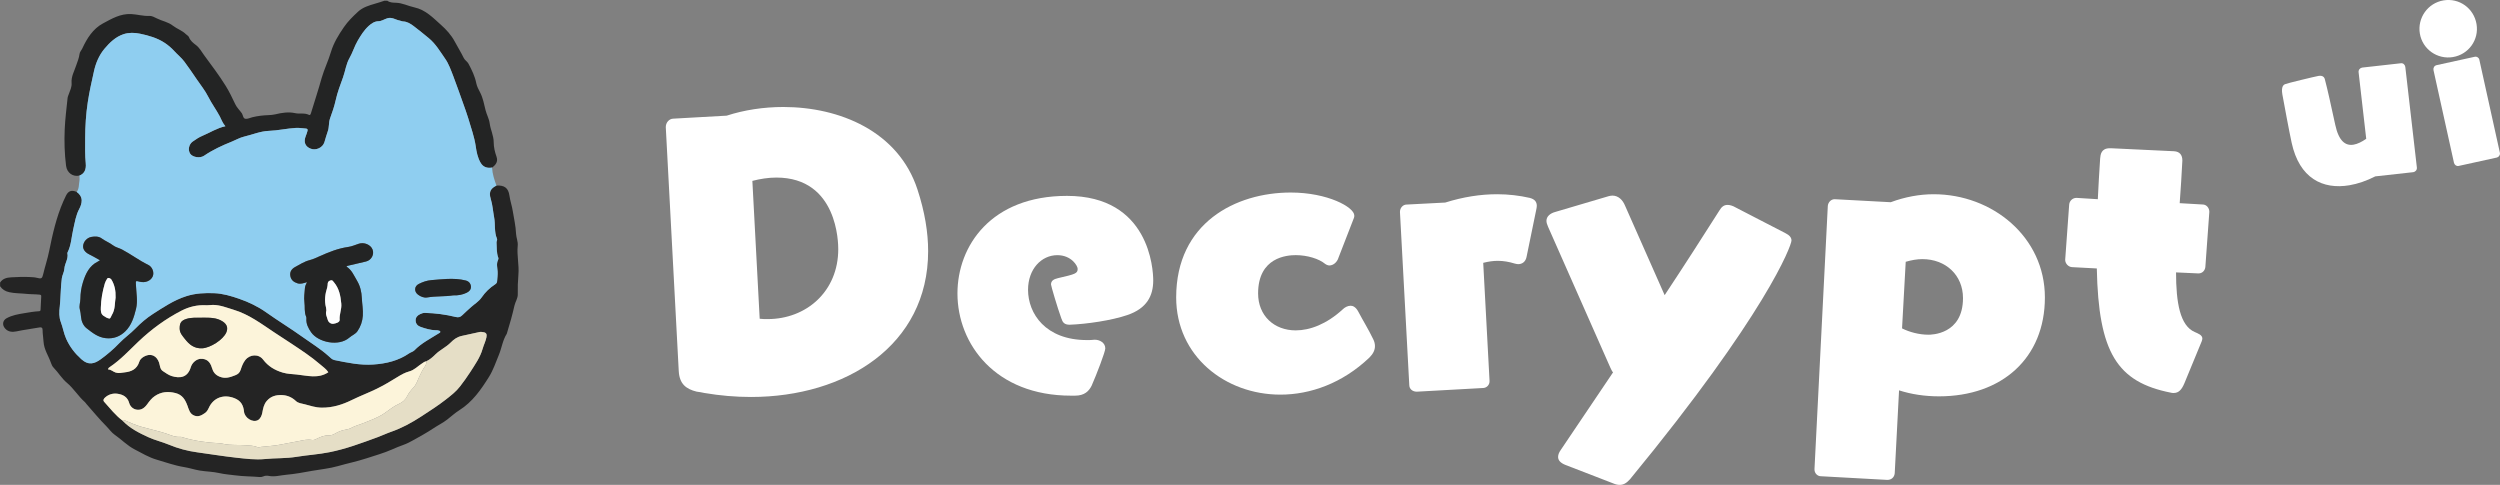 <?xml version="1.0" encoding="UTF-8"?>
<svg id="Layer_2" data-name="Layer 2" xmlns="http://www.w3.org/2000/svg" viewBox="0 0 1171.54 227.23">
  <rect x="0" y="0" width="1171.54" height="227.23" fill="#808080" stroke="none"/>
  <defs>
    <style>
      .cls-1 {
        fill: #242424;
      }

      .cls-1, .cls-2, .cls-3, .cls-4, .cls-5, .cls-6, .cls-7 {
        stroke-width: 0px;
      }

      .cls-2 {
        fill: #8fcef0;
      }

      .cls-3 {
        fill: #fefefe;
      }

      .cls-4 {
        fill: #232424;
      }

      .cls-5 {
        fill: #e5dec6;
      }

      .cls-6 {
        fill: #fcf4da;
      }

      .cls-7 {
        fill: #fff;
      }
    </style>
  </defs>
  <g id="Layer_1-2" data-name="Layer 1">
    <g>
      <g>
        <path class="cls-1" d="M0,132.48c1.22-1.97,3.21-2.41,5.28-2.52,2.83-.15,5.67-.28,8.51-.14,1.21.06,2.4.08,3.58.39,1.95.51,2.38.35,2.83-1.57.87-3.69,2.09-7.27,2.84-11.01,1.59-7.91,3.37-15.8,6.62-23.25.39-.89.81-1.77,1.24-2.65,1.1-2.28,2.63-2.82,5.06-1.78,1.42.94,2.31,2.36,2.34,3.95.02,1.3-.46,2.74-1.1,3.91-1.64,3.02-2.11,6.39-2.86,9.62-.83,3.6-.92,7.38-2.63,10.78-.07.14-.14.33-.11.47.57,2.61-1.28,4.73-1.41,7.21-.09,1.58-1.01,3.02-1.2,4.54-.43,3.46-.52,6.96-.73,10.44-.06.94-.11,1.86-.23,2.8-.32,2.42-.36,5.05.47,7.19,1.01,2.6,1.39,5.35,2.55,7.93,1.68,3.73,4.02,6.75,7.03,9.47,3.48,3.15,6.28,2.16,9.18.06,3.12-2.26,6.04-4.78,8.73-7.59,2.32-2.43,5.15-4.38,7.48-6.78,2.53-2.6,5.26-4.94,8.25-6.85,4.95-3.17,9.82-6.46,15.56-8.3,4.39-1.41,8.81-1.59,13.23-1.41,3.95.16,7.79,1.3,11.58,2.61,4.54,1.57,8.85,3.65,12.68,6.37,5.58,3.97,11.44,7.51,17,11.5,4.08,2.93,8.4,5.54,12.16,8.92.84.76,1.67,1.7,2.85,1.94,5.99,1.21,11.94,2.5,18.15,2.08,6.08-.41,11.77-1.77,16.86-5.26.76-.52,1.8-.74,2.42-1.38,3.27-3.38,7.43-5.43,11.31-7.9.36-.23.94-.37.83-.89-.1-.47-.72-.38-1.09-.57-.27-.14-.65-.06-.98-.06-2.5-.05-4.87-.78-7.19-1.59-1.3-.46-2.22-1.39-2.29-2.92-.07-1.55.85-2.45,2.1-3.04.68-.32,1.46-.61,2.19-.59,4.88.12,9.72.74,14.45,1.91,1.34.33,2.18.09,3.09-.79,1.38-1.34,2.8-2.63,4.24-3.91,1.65-1.47,3.56-2.56,4.88-4.48,1.67-2.43,3.81-4.5,6.32-6.12.46-.3.86-.75.9-1.34.1-1.52.32-3,.25-4.56-.08-1.79-.69-3.68.18-5.46.17-.35.27-.73.12-1.12-.88-2.31-.65-4.75-.82-7.14-.04-.62.49-1.11.21-1.77-1.37-3.17-.7-6.61-1.32-9.9-.55-2.91-.73-5.93-1.6-8.74-1.15-3.69.38-5.09,2.69-6.23,3.63-.23,5.56,1.11,6.05,4.68.34,2.45,1.17,4.77,1.55,7.19.57,3.54,1.4,7.03,1.55,10.65.08,1.89.99,3.71.78,5.71-.46,4.5.72,8.98.33,13.48-.26,3.09-.37,6.16-.3,9.26.04,1.88-1.15,3.49-1.56,5.3-.96,4.28-2.15,8.5-3.45,12.69-.05.16-.05.34-.13.47-1.95,3.02-2.36,6.61-3.7,9.86-1.45,3.51-2.66,7.17-4.66,10.37-3.73,5.97-7.74,11.76-13.91,15.63-2,1.25-3.77,2.89-5.64,4.35-2.01,1.57-4.36,2.69-6.49,4.12-2.92,1.95-5.99,3.64-9.04,5.35-1.67.93-3.35,1.84-5.18,2.47-1.72.59-3.38,1.31-5.05,2.04-3.93,1.74-8.07,2.89-12.14,4.22-4.4,1.44-8.92,2.36-13.35,3.63-3.93,1.13-8,1.49-12,2.2-4.06.73-8.12,1.5-12.22,1.86-2.72.23-5.42,1.1-8.21.52-.84-.18-1.74-.11-2.59.27-.48.21-1.07.32-1.59.27-3.86-.33-7.75-.28-11.6-.8-2.44-.33-4.88-.48-7.31-1.04-2.98-.69-6.11-.7-9.14-1.19-2.5-.41-4.92-1.25-7.42-1.64-4.38-.7-8.51-2.22-12.74-3.44-3.73-1.08-7.03-3.07-10.45-4.85-3.49-1.82-6.13-4.64-9.29-6.82-1.55-1.07-2.59-2.67-3.9-3.99-3.3-3.31-6.27-6.95-9.37-10.46-.26-.29-.45-.64-.74-.9-3.08-2.7-5.19-6.33-8.32-8.95-2.51-2.09-4.12-4.92-6.36-7.21-.55-.56-.92-1.37-1.18-2.13-1.15-3.36-3.31-6.31-3.51-10.08-.09-1.77-.44-3.57-.44-5.37,0-1.08-.47-1.41-1.42-1.24-3.59.66-7.22,1.09-10.79,1.85-1.97.42-3.97.31-5.45-1.45-1.37-1.63-1.04-3.71.82-4.72,2.53-1.38,5.31-1.87,8.11-2.33,2.35-.38,4.68-.82,7.05-.94.57-.03.72-.26.74-.81.07-2.01.17-4.02.3-6.03.04-.59-.04-.85-.75-.93-2.08-.22-4.19-.15-6.25-.37-2.65-.28-5.32-.19-7.95-.77-1.86-.41-3.28-1.26-4.33-2.8v-1.66ZM57.47,197.16c3.37,3.54,7.67,5.69,12,7.68,3.13,1.44,6.55,2.21,9.73,3.54,4.24,1.78,8.68,2.96,13.16,3.56,6.11.83,12.21,1.84,18.34,2.52,4.5.5,9.02,1.08,13.52.63,4.9-.48,9.82-.22,14.71-1.03,5.16-.85,10.4-1.14,15.55-2.18,3.72-.76,7.36-1.77,10.96-2.94,3.95-1.29,7.85-2.74,11.75-4.17,2.01-.74,3.95-1.69,5.97-2.39,5.13-1.77,9.88-4.38,14.36-7.31,3.84-2.52,7.75-4.99,11.37-7.83,2.37-1.86,4.8-3.7,6.67-6.14,1.7-2.22,3.35-4.45,4.85-6.82,2.22-3.49,4.62-6.82,5.77-10.87.52-1.84,1.43-3.55,1.8-5.46.27-1.41-.13-2.13-1.52-2.31-.54-.07-1.12-.2-1.64-.09-2.8.58-5.59,1.23-8.39,1.84-2.08.45-3.71,1.58-5.19,3.08-2.14,2.18-5.02,3.44-7.18,5.58-1.32,1.3-2.65,2.48-4.33,3.26-.76.07-1.31.55-1.91.94-1.99,1.27-3.63,3.12-6.01,3.77-2.04.56-3.84,1.57-5.64,2.69-3.09,1.94-6.25,3.79-9.51,5.4-3.83,1.9-7.87,3.39-11.7,5.28-4.53,2.24-9.19,3.7-14.3,3.63-2.74-.04-5.27-.9-7.86-1.58-1.44-.38-3.05-.49-4.13-1.52-1.86-1.78-4.06-2.69-6.49-2.8-2.72-.12-5.29.5-7.21,2.79-1.35,1.61-1.7,3.5-2.05,5.45-.25,1.41-.95,2.9-2.07,3.5-2.49,1.35-6.22-1.09-6.51-3.98-.29-2.91-1.39-5.05-4.39-6.26-5-2.02-9.89-.38-12.1,4.47-.42.92-.97,1.87-1.73,2.39-1.47,1.01-3.03,2.04-5.06,1.27-2.17-.82-2.56-2.88-3.21-4.62-1.06-2.85-2.36-5.13-5.63-5.96-3.5-.89-6.66-.62-9.68,1.42-1.5,1.01-2.54,2.41-3.58,3.84-1.28,1.76-2.9,2.96-5.19,2.48-1.63-.34-2.83-1.62-3.23-3.07-.79-2.86-2.89-3.94-5.37-4.33-2.12-.33-4.25.22-5.93,1.75-.57.51-1.13,1.24-.43,2.02,2.76,3.07,5.31,6.34,8.65,8.85ZM153.86,174.44c-.92-1.47-2.48-2.5-3.89-3.73-4.19-3.62-8.82-6.63-13.4-9.68-2.65-1.77-5.37-3.49-8.03-5.26-6.07-4.04-11.88-8.45-19.01-10.6-3.21-.97-6.33-2.27-9.75-2.29-1.1,0-2.2.21-3.3.15-4.03-.21-7.86.71-11.37,2.51-7.45,3.82-14.15,8.74-20.24,14.52-4.32,4.1-8.37,8.54-13.37,11.89-.35.24-.83.52-.86,1.18,1.41-.03,2.33,1.08,3.61,1.46,1.44.43,2.72.05,4.07-.09,3.26-.34,5.85-1.5,6.95-5,.43-1.35,1.71-2.3,3.1-2.83,2.78-1.06,5.1.29,6.13,3.14.5,1.39.39,3.16,1.84,4.1,1.32.86,2.64,1.86,4.12,2.31,3.6,1.1,7.41.94,8.94-4.17.65-2.18,2.74-3.84,4.61-3.91,2.74-.1,4.44,1.25,5.29,4.2.58,1.99,1.59,3.37,3.71,4.2,2.67,1.04,4.87.21,7.23-.7,1.27-.49,2.1-1.2,2.53-2.55.51-1.6,1.08-3.18,2.17-4.57,2.11-2.71,6.23-2.99,8.32-.25,2.41,3.16,5.48,5.01,9.26,6.13,2.17.64,4.3.68,6.47.89,5.02.5,10.08,2.12,14.86-1.06Z"/>
        <path class="cls-4" d="M37.25,82.27c-3.08.71-5.86-1.26-6.29-4.57-.72-5.66-.88-11.36-.64-17.04.21-4.92.85-9.81,1.35-14.71.06-.64.37-1.26.59-1.88.58-1.68,1.44-3.28,1.29-5.15-.26-3.03,1.28-5.58,2.18-8.32.57-1.73,1.33-3.44,1.54-5.29.12-1.01.9-1.73,1.31-2.62,2.2-4.75,5.01-9.22,9.66-11.71,4.08-2.18,8.18-4.66,13.28-4.39,2.85.15,5.59,1.02,8.48.86,1.16-.07,2.43.63,3.54,1.19,2.44,1.24,5.2,1.61,7.5,3.41,1.87,1.46,4.33,2.22,6.09,3.98.47.47,1.2.81,1.41,1.37.63,1.66,1.97,2.73,3.24,3.68,1.71,1.28,2.62,3.06,3.79,4.67,3.48,4.79,7.11,9.49,10.21,14.51,1.68,2.72,3.11,5.68,4.48,8.6.77,1.64,2.08,2.8,3.07,4.22.61.88.5,2.45,1.73,2.6,1.01.12,2.1-.47,3.16-.73,2.51-.62,5.07-.91,7.65-1,1.04-.04,2.11-.13,3.12-.37,3.09-.74,6.19-1.26,9.33-.55,2.13.48,4.37-.26,6.48.81.7.36.91-.79,1.09-1.34.83-2.52,1.54-5.09,2.37-7.62.9-2.77,1.68-5.58,2.49-8.36,1.2-4.15,3.11-8.02,4.34-12.16,1.24-4.19,3.55-7.97,6.07-11.63,1.9-2.76,4.21-5.01,6.6-7.23,2.24-2.08,5.14-2.93,7.99-3.77,1.48-.44,2.96-.87,4.41-1.39h1.33c1.19.89,2.69.92,3.99.95,3.1.06,5.77,1.55,8.66,2.16,5.32,1.13,8.84,4.94,12.56,8.25,2.43,2.16,4.76,4.69,6.39,7.75,1.38,2.59,2.95,5.08,4.24,7.73.52,1.08,1.65,1.62,2.2,2.66,1.56,2.93,3.02,5.88,3.67,9.19.29,1.47,1.06,2.9,1.75,4.21,1.4,2.67,1.89,5.58,2.59,8.39.53,2.12,1.66,4.02,1.94,6.2.39,3.01,1.88,5.73,1.88,8.9,0,2.2.54,4.51,1.31,6.67.82,2.33-.32,3.85-2.07,5.13-2.26.36-4.14-.16-5.37-2.26-1.4-2.39-1.92-5.13-2.29-7.74-.31-2.21-.89-4.41-1.48-6.45-1.3-4.47-2.69-8.94-4.31-13.34-1.6-4.33-3.05-8.71-4.72-13.03-1.11-2.85-2.13-5.8-3.85-8.25-2.33-3.33-4.38-6.9-7.64-9.58-2.33-1.92-4.66-3.84-7.07-5.65-1.5-1.13-3.05-2.13-4.99-2.19-.58-.02-1.04-.32-1.57-.41-1.93-.32-3.56-1.76-5.82-1.06-1.4.43-2.67,1.37-4.17,1.38-1.89.02-3.44,1.22-4.55,2.21-2.1,1.89-3.68,4.42-5.14,6.91-1.51,2.58-2.34,5.52-3.81,8.07-1.64,2.86-1.97,6.07-3.05,9.06-1.27,3.54-2.66,7.12-3.48,10.86-.62,2.87-1.62,5.67-2.62,8.44-.7,1.96-.33,4.07-1.06,6.02-.62,1.68-1.04,3.43-1.59,5.14-.81,2.53-3.92,3.98-6.42,3.01-2.64-1.02-3.43-3.15-2.27-6.02.31-.76.57-1.54.78-2.34.14-.53.03-1.01-.67-1.06-1.6-.11-3.2-.4-4.79-.31-4.24.25-8.4,1.24-12.68,1.39-3.97.14-7.71,1.79-11.58,2.69-2.03.47-3.82,1.57-5.73,2.33-4.56,1.82-8.97,3.86-13.04,6.63-1.93,1.31-5.36.7-6.48-.95-1.15-1.69-.67-4.39,1.17-5.7,1.46-1.04,3-2.05,4.64-2.73,3.49-1.45,6.68-3.59,10.68-4.45-1.34-1.49-1.84-3.12-2.62-4.61-1.66-3.14-3.81-6-5.41-9.19-1.48-2.96-3.59-5.51-5.43-8.24-1.86-2.76-3.74-5.5-5.73-8.18-1.41-1.9-3.26-3.33-4.81-5.05-1.34-1.48-2.88-2.76-4.45-3.8-3.47-2.29-7.51-3.45-11.55-4.29-2.52-.53-5.24-.6-7.7.21-3.72,1.23-6.55,3.95-8.99,6.87-2.49,2.98-4.03,6.64-4.88,10.41-1.08,4.82-2.16,9.64-2.91,14.53-.87,5.64-1.21,11.3-1.23,16.98-.01,3.92-.13,7.85.27,11.78.31,3.04-.81,4.89-2.93,5.69Z"/>
        <path class="cls-2" d="M37.25,82.27c2.12-.8,3.23-2.65,2.93-5.69-.39-3.93-.28-7.85-.27-11.78.02-5.68.37-11.34,1.23-16.98.75-4.89,1.84-9.72,2.91-14.53.84-3.78,2.39-7.43,4.88-10.41,2.44-2.92,5.27-5.64,8.99-6.87,2.46-.81,5.18-.74,7.7-.21,4.04.84,8.09,2,11.55,4.29,1.57,1.04,3.11,2.32,4.45,3.8,1.55,1.72,3.4,3.14,4.81,5.05,1.98,2.68,3.86,5.42,5.73,8.18,1.84,2.73,3.95,5.29,5.43,8.24,1.6,3.19,3.75,6.05,5.41,9.19.78,1.48,1.29,3.11,2.62,4.61-4,.86-7.19,3-10.68,4.45-1.64.68-3.18,1.69-4.64,2.73-1.84,1.31-2.32,4.01-1.17,5.7,1.12,1.64,4.55,2.26,6.48.95,4.07-2.77,8.48-4.81,13.04-6.63,1.91-.76,3.7-1.85,5.73-2.33,3.86-.9,7.61-2.55,11.58-2.69,4.28-.15,8.44-1.14,12.68-1.39,1.58-.09,3.19.2,4.79.31.7.05.81.52.67,1.06-.21.79-.47,1.58-.78,2.34-1.17,2.86-.38,4.99,2.27,6.02,2.5.97,5.61-.47,6.42-3.01.55-1.71.96-3.46,1.59-5.14.73-1.95.35-4.06,1.06-6.02.99-2.77,1.99-5.57,2.62-8.44.81-3.74,2.2-7.32,3.48-10.86,1.07-2.98,1.41-6.2,3.05-9.06,1.47-2.56,2.3-5.5,3.81-8.07,1.46-2.49,3.04-5.02,5.14-6.91,1.11-.99,2.66-2.19,4.55-2.21,1.5-.02,2.77-.95,4.17-1.38,2.26-.7,3.89.74,5.82,1.06.53.09,1,.39,1.57.41,1.94.07,3.49,1.07,4.99,2.19,2.41,1.82,4.74,3.74,7.07,5.65,3.26,2.68,5.31,6.25,7.64,9.58,1.72,2.45,2.74,5.4,3.85,8.25,1.68,4.31,3.13,8.69,4.72,13.03,1.62,4.39,3.01,8.87,4.31,13.34.59,2.03,1.16,4.24,1.48,6.45.37,2.62.89,5.35,2.29,7.74,1.23,2.1,3.12,2.62,5.37,2.26.14,2.95,1.06,5.71,2.06,8.44-2.3,1.14-3.84,2.55-2.69,6.23.88,2.8,1.05,5.83,1.6,8.74.62,3.29-.05,6.74,1.32,9.9.28.65-.25,1.15-.21,1.77.16,2.39-.06,4.83.82,7.14.15.39.05.78-.12,1.12-.87,1.79-.26,3.68-.18,5.46.07,1.56-.16,3.05-.25,4.56-.04.59-.44,1.05-.9,1.34-2.52,1.62-4.66,3.69-6.32,6.12-1.32,1.92-3.23,3.01-4.88,4.48-1.44,1.28-2.86,2.57-4.24,3.91-.91.88-1.75,1.12-3.09.79-4.73-1.17-9.57-1.79-14.45-1.91-.73-.02-1.51.27-2.19.59-1.25.59-2.17,1.49-2.1,3.04.07,1.53.99,2.46,2.29,2.92,2.32.82,4.69,1.54,7.19,1.59.33,0,.71-.07.98.06.37.19,1,.09,1.09.57.1.52-.47.67-.83.89-3.88,2.47-8.05,4.52-11.31,7.9-.62.64-1.65.85-2.42,1.38-5.08,3.49-10.77,4.85-16.86,5.26-6.21.42-12.17-.87-18.15-2.08-1.17-.24-2.01-1.18-2.85-1.94-3.76-3.38-8.07-5.99-12.16-8.92-5.56-3.99-11.42-7.53-17-11.5-3.83-2.72-8.14-4.8-12.68-6.37-3.8-1.31-7.64-2.45-11.58-2.61-4.42-.18-8.85,0-13.23,1.41-5.74,1.84-10.61,5.13-15.56,8.3-2.99,1.92-5.72,4.25-8.25,6.85-2.33,2.4-5.15,4.34-7.48,6.78-2.68,2.81-5.61,5.33-8.73,7.59-2.9,2.11-5.7,3.1-9.18-.06-3.01-2.72-5.34-5.74-7.03-9.47-1.16-2.57-1.54-5.33-2.55-7.93-.83-2.15-.79-4.77-.47-7.19.12-.94.18-1.86.23-2.8.21-3.48.3-6.98.73-10.44.19-1.52,1.11-2.95,1.2-4.54.14-2.47,1.98-4.6,1.41-7.21-.03-.14.04-.33.11-.47,1.71-3.4,1.79-7.18,2.63-10.78.75-3.24,1.22-6.6,2.86-9.62.64-1.17,1.12-2.61,1.1-3.91-.03-1.59-.92-3.01-2.34-3.95,1.2-1.56.97-3.48,1.3-5.25.14-.79.01-1.63,0-2.44ZM162.31,124.89c.22-.13.39-.29.59-.34,2.88-.68,5.77-1.31,8.64-2.03,2.54-.63,3.95-3.36,3-5.67-.92-2.23-3.93-3.47-6.4-2.65-1.66.55-3.29,1.28-5,1.52-4.73.67-9.08,2.43-13.37,4.35-1.51.68-2.99,1.39-4.6,1.8-2.53.65-4.72,2.06-6.96,3.29-1.56.86-2.56,2.27-2.15,4.26.38,1.83,1.58,2.79,3.3,3.33,1.55.49,2.95-.08,4.48-.54-.52,1.05-.92,1.9-.98,2.95-.13,2.13-.53,4.19-.22,6.38.32,2.27-.17,4.64.8,6.85.1.24.16.53.13.79-.22,2.52.89,4.64,2.25,6.57,3.26,4.64,12.9,6.84,17.94,2.4,1.19-1.05,2.78-1.55,3.74-2.96,1.5-2.19,2.33-4.65,2.51-7.21.2-2.82-.35-5.66-.48-8.49-.12-2.7-.72-5.43-2.24-7.96-1.45-2.41-2.44-5.06-5-6.65ZM46.85,121.96c-.43.26-.69.46-.98.6-4.09,2-5.79,5.78-7.03,9.78-.77,2.47-1.15,5.09-1.17,7.7-.01,1.65-.71,3.29-.27,4.9.31,1.14.44,2.25.54,3.4.17,2.15,1.04,4.24,2.63,5.48,2.67,2.08,5.33,4.27,9.03,4.65,3.65.38,6.65-.82,9.1-3.2,2.92-2.83,4.1-6.72,5.04-10.55.9-3.66.1-7.43-.04-11.14-.08-2.1-.29-2.09,1.85-1.55,2.54.64,5.16-.47,6.03-2.56.75-1.8-.15-4.39-2.14-5.36-4.3-2.08-8.1-5-12.32-7.22-1.37-.72-2.93-.97-4.17-1.93-1.65-1.28-3.63-2-5.32-3.24-1.37-1.01-3.12-1-4.78-.71-2.07.36-3.72,2.16-3.91,4.17-.15,1.62.95,3.07,2.85,4.01,1.68.83,3.29,1.79,5.05,2.76ZM212.34,138.42c2.41.07,4.43-.32,6.33-1.24,1.22-.59,2.11-1.54,1.99-2.96-.12-1.44-1.02-2.42-2.45-2.78-2.88-.74-5.84-.84-8.77-.72-2.4.1-4.82.35-7.21.54-2.25.18-4.15.86-6.02,1.81-2.13,1.08-2.26,3.57-.35,5.01,1.24.94,2.82,1.57,4.28,1.32,4.14-.71,8.34-.37,12.17-.98Z"/>
        <path class="cls-6" d="M57.47,197.16c-3.33-2.51-5.89-5.78-8.65-8.85-.7-.78-.14-1.5.43-2.02,1.68-1.53,3.82-2.08,5.93-1.75,2.47.38,4.57,1.47,5.37,4.33.4,1.45,1.59,2.72,3.23,3.07,2.3.48,3.91-.72,5.19-2.48,1.04-1.43,2.08-2.83,3.58-3.84,3.02-2.04,6.18-2.3,9.68-1.42,3.26.83,4.57,3.11,5.63,5.96.65,1.74,1.04,3.8,3.21,4.62,2.03.77,3.59-.26,5.06-1.27.76-.52,1.31-1.47,1.73-2.39,2.21-4.86,7.1-6.5,12.1-4.47,3,1.21,4.1,3.35,4.39,6.26.29,2.9,4.02,5.33,6.51,3.98,1.12-.61,1.82-2.09,2.07-3.5.35-1.95.7-3.84,2.05-5.45,1.92-2.29,4.49-2.92,7.21-2.79,2.43.11,4.63,1.02,6.49,2.8,1.07,1.03,2.69,1.14,4.13,1.52,2.59.69,5.12,1.55,7.86,1.58,5.11.07,9.76-1.39,14.3-3.63,3.84-1.9,7.87-3.38,11.7-5.28,3.26-1.62,6.43-3.47,9.51-5.4,1.8-1.13,3.6-2.14,5.64-2.69,2.38-.65,4.02-2.5,6.01-3.77.61-.39,1.16-.87,1.91-.94.17,1.01-.24,1.88-.78,2.64-1.03,1.45-1.76,3.05-2.51,4.65-.79,1.68-1.33,3.52-2.64,4.94-1.16,1.26-2.27,2.54-3.02,4.12-.79,1.67-2.18,2.86-3.79,3.55-2.53,1.1-4.58,2.87-6.79,4.38-3.27,2.24-6.98,3.48-10.58,4.92-1.56.62-3.25,1.02-4.74,1.85-.89.49-1.84.79-2.81.94-1.84.28-3.52.94-5.09,1.88-.89.53-1.83.84-2.81.81-2.02-.07-3.79.63-5.53,1.49-.78.39-1.55.85-2.49.67-2.06-.39-4.04.09-6.04.51-2.79.6-5.61.99-8.4,1.6-3.04.67-6.21.74-9.31,1.13-.65.08-1.23.33-1.92.06-1.71-.69-3.54-.68-5.36-.83-3.43-.27-6.89.11-10.29-.61-.64-.14-1.3-.29-1.95-.32-5.9-.26-11.7-1.08-17.36-2.8-.31-.1-.65-.22-.96-.2-2.52.22-4.73-.88-7.01-1.65-.83-.28-1.67-.52-2.52-.75-2.96-.8-5.95-1.54-8.9-2.36-2.69-.74-5.24-1.99-7.85-3.03-.35-.14-.63-.19-.81.23Z"/>
        <path class="cls-6" d="M153.86,174.44c-4.78,3.18-9.85,1.56-14.86,1.06-2.17-.22-4.3-.25-6.47-.89-3.78-1.12-6.86-2.97-9.26-6.13-2.09-2.74-6.21-2.46-8.32.25-1.08,1.39-1.65,2.97-2.17,4.57-.43,1.35-1.26,2.06-2.53,2.55-2.36.91-4.56,1.75-7.23.7-2.13-.83-3.14-2.22-3.71-4.2-.86-2.96-2.55-4.31-5.29-4.2-1.87.07-3.96,1.74-4.61,3.91-1.53,5.1-5.34,5.27-8.94,4.17-1.47-.45-2.79-1.45-4.12-2.31-1.45-.94-1.34-2.71-1.84-4.1-1.03-2.86-3.34-4.2-6.13-3.14-1.39.53-2.68,1.48-3.1,2.83-1.1,3.51-3.69,4.66-6.95,5-1.35.14-2.63.53-4.07.09-1.28-.38-2.19-1.49-3.61-1.46.03-.66.51-.94.86-1.18,5-3.35,9.05-7.79,13.37-11.89,6.09-5.78,12.79-10.7,20.24-14.52,3.51-1.8,7.34-2.72,11.37-2.51,1.09.06,2.2-.16,3.3-.15,3.42.02,6.54,1.32,9.75,2.29,7.13,2.15,12.94,6.57,19.01,10.6,2.66,1.77,5.38,3.49,8.03,5.26,4.57,3.05,9.21,6.06,13.4,9.68,1.41,1.22,2.96,2.25,3.89,3.73ZM94.71,148.87c-2.47.06-4.96-.21-7.39.58-2.46.79-3.13,1.92-3.12,4.44,0,2.13,1.27,3.42,2.42,4.9,2.08,2.68,4.39,4.59,8.13,4.42,3.74-.17,9.89-3.99,11.34-7.52.85-2.07.25-3.71-1.63-4.98-3-2.03-6.38-1.82-9.74-1.85Z"/>
        <path class="cls-5" d="M57.47,197.16c.17-.42.46-.37.81-.23,2.61,1.04,5.16,2.29,7.85,3.03,2.96.81,5.94,1.55,8.9,2.36.85.23,1.69.46,2.52.75,2.28.77,4.49,1.88,7.01,1.65.31-.03.65.1.96.2,5.66,1.72,11.47,2.54,17.36,2.8.65.03,1.3.19,1.95.32,3.4.72,6.86.34,10.29.61,1.82.14,3.64.14,5.36.83.69.28,1.28.03,1.92-.06,3.11-.39,6.27-.46,9.31-1.13,2.79-.62,5.61-1.01,8.4-1.6,2-.43,3.98-.9,6.04-.51.94.18,1.71-.29,2.49-.67,1.75-.86,3.51-1.56,5.53-1.49.97.03,1.92-.28,2.81-.81,1.57-.94,3.25-1.6,5.09-1.88.97-.15,1.92-.44,2.81-.94,1.5-.83,3.18-1.23,4.74-1.85,3.6-1.44,7.3-2.68,10.58-4.92,2.22-1.51,4.27-3.28,6.79-4.38,1.6-.7,3-1.89,3.79-3.55.74-1.58,1.86-2.86,3.02-4.12,1.31-1.42,1.85-3.26,2.64-4.94.75-1.61,1.48-3.2,2.51-4.65.54-.76.95-1.63.78-2.64,1.68-.78,3.01-1.95,4.33-3.26,2.16-2.14,5.05-3.39,7.18-5.58,1.47-1.51,3.1-2.64,5.19-3.08,2.8-.6,5.59-1.26,8.39-1.84.52-.11,1.1.02,1.64.09,1.39.18,1.79.9,1.52,2.31-.37,1.91-1.27,3.62-1.8,5.46-1.15,4.05-3.55,7.38-5.77,10.87-1.51,2.37-3.16,4.6-4.85,6.82-1.87,2.44-4.3,4.28-6.67,6.14-3.62,2.84-7.53,5.31-11.37,7.83-4.48,2.94-9.23,5.55-14.36,7.31-2.03.7-3.96,1.65-5.97,2.39-3.9,1.43-7.8,2.88-11.75,4.17-3.59,1.17-7.23,2.19-10.96,2.94-5.15,1.05-10.39,1.33-15.55,2.18-4.89.81-9.82.54-14.71,1.03-4.51.45-9.03-.14-13.52-.63-6.14-.68-12.23-1.69-18.34-2.52-4.48-.61-8.91-1.79-13.16-3.56-3.18-1.33-6.61-2.1-9.73-3.54-4.33-1.99-8.63-4.14-12-7.68Z"/>
        <path class="cls-4" d="M162.31,124.89c2.56,1.59,3.55,4.24,5,6.65,1.52,2.53,2.12,5.26,2.24,7.96.13,2.84.68,5.67.48,8.49-.18,2.57-1,5.02-2.51,7.21-.96,1.4-2.55,1.91-3.74,2.96-5.04,4.44-14.68,2.24-17.94-2.4-1.36-1.93-2.47-4.04-2.25-6.57.02-.26-.03-.55-.13-.79-.97-2.21-.48-4.59-.8-6.85-.31-2.19.09-4.26.22-6.38.06-1.05.46-1.91.98-2.95-1.53.45-2.93,1.03-4.48.54-1.72-.55-2.92-1.51-3.3-3.33-.41-1.99.59-3.4,2.15-4.26,2.24-1.23,4.43-2.65,6.96-3.29,1.61-.41,3.09-1.12,4.6-1.8,4.3-1.93,8.64-3.69,13.37-4.35,1.7-.24,3.34-.97,5-1.52,2.47-.81,5.48.42,6.4,2.65.95,2.3-.46,5.03-3,5.67-2.87.72-5.76,1.35-8.64,2.03-.2.05-.37.21-.59.34ZM152.93,145.59c-.51,1.63.3,2.97.65,4.28.29,1.06,1.42,2.09,2.79,1.84,1.15-.21,2.9-.69,2.8-1.85-.22-2.59,1.01-4.89.77-7.52-.34-3.77-1.03-7.23-3.53-10.17-.4-.47-.65-1-1.39-.8-.74.2-1.33.54-1.44,1.39-.08.64-.03,1.27-.24,1.94-.99,3.07-1.4,6.2-.57,9.4.14.52.12,1.09.16,1.49Z"/>
        <path class="cls-4" d="M46.85,121.96c-1.76-.97-3.37-1.94-5.05-2.76-1.9-.94-3.01-2.39-2.85-4.01.19-2.01,1.85-3.81,3.91-4.17,1.66-.29,3.41-.29,4.78.71,1.69,1.25,3.67,1.97,5.32,3.24,1.24.96,2.8,1.22,4.17,1.93,4.22,2.22,8.01,5.14,12.32,7.22,1.99.96,2.89,3.56,2.14,5.36-.87,2.09-3.48,3.2-6.03,2.56-2.14-.54-1.93-.55-1.85,1.55.14,3.71.94,7.48.04,11.14-.94,3.83-2.12,7.72-5.04,10.55-2.45,2.38-5.46,3.58-9.1,3.2-3.69-.38-6.36-2.57-9.03-4.65-1.59-1.24-2.46-3.33-2.63-5.48-.09-1.16-.23-2.27-.54-3.4-.44-1.61.26-3.25.27-4.9.02-2.61.4-5.23,1.17-7.7,1.24-3.99,2.94-7.78,7.03-9.78.29-.14.55-.34.98-.6ZM54.17,139.45c.1-3.37-.5-5.92-1.87-8.29-.48-.83-1.67-1.22-2.06-.59-.43.7-.87,1.42-1.1,2.2-1.1,3.7-1.79,7.5-1.89,11.34-.03,1.28-.12,2.94,1.24,3.87.83.57,1.77,1.16,2.72,1.29.58.08.81-1.03,1.18-1.61,1.72-2.72,1.34-5.88,1.78-8.21Z"/>
        <path class="cls-4" d="M212.34,138.42c-3.83.61-8.03.27-12.17.98-1.46.25-3.04-.38-4.28-1.32-1.91-1.45-1.78-3.93.35-5.01,1.86-.94,3.76-1.63,6.02-1.81,2.38-.19,4.81-.44,7.21-.54,2.93-.12,5.89-.02,8.77.72,1.43.37,2.32,1.34,2.45,2.78.12,1.42-.77,2.37-1.99,2.96-1.9.92-3.92,1.32-6.33,1.24Z"/>
        <path class="cls-1" d="M94.71,148.87c3.36.03,6.74-.18,9.74,1.85,1.87,1.27,2.48,2.9,1.63,4.98-1.45,3.53-7.6,7.35-11.34,7.52-3.73.17-6.05-1.74-8.13-4.42-1.15-1.48-2.41-2.76-2.42-4.9,0-2.52.66-3.65,3.12-4.44,2.43-.78,4.92-.52,7.39-.58Z"/>
        <path class="cls-3" d="M152.93,145.59c-.04-.41-.02-.97-.16-1.49-.83-3.2-.42-6.33.57-9.4.21-.66.16-1.29.24-1.94.11-.85.7-1.19,1.44-1.39.75-.2.99.33,1.39.8,2.51,2.94,3.19,6.41,3.53,10.17.24,2.62-.99,4.93-.77,7.52.1,1.16-1.65,1.64-2.8,1.85-1.37.25-2.51-.78-2.79-1.84-.35-1.31-1.16-2.65-.65-4.28Z"/>
        <path class="cls-3" d="M54.17,139.45c-.44,2.33-.06,5.49-1.78,8.21-.37.59-.59,1.69-1.18,1.61-.95-.13-1.89-.72-2.72-1.29-1.36-.93-1.27-2.59-1.24-3.87.1-3.85.79-7.64,1.89-11.34.23-.78.67-1.5,1.1-2.2.39-.63,1.58-.24,2.06.59,1.37,2.37,1.98,4.92,1.87,8.29Z"/>
      </g>
      <g>
        <path class="cls-7" d="M312,59.5c0-2.03,1.56-3.9,3.59-3.9l24.96-1.4c8.11-2.65,17.32-4.06,26.52-4.06,26.37,0,53.98,11.39,62.88,38.69,3.43,10.45,4.99,20.13,4.99,28.86,0,44.16-38.69,68.34-83.01,68.34-7.18,0-14.51-.62-21.84-1.87-1.25-.31-2.5-.47-3.59-.62-5.15-1.25-8.11-3.74-8.43-9.67l-6.08-114.37ZM356,149.37c1.25.16,2.5.16,3.74.16,18.1,0,33.08-12.95,33.08-32.77,0-2.65-.16-33.55-29.02-33.55-3.74,0-7.65.62-11.23,1.56l3.43,64.59Z"/>
        <path class="cls-7" d="M501.88,185.41c-35.42,0-53.2-24.18-53.2-47.9,0-22.31,15.76-45.72,51.33-45.72,38.69,0,40.41,34.48,40.41,39.63,0,7.18-2.96,13.11-12.17,16.23-7.33,2.5-18.88,4.21-26.99,4.52-2.5,0-3.28-1.09-3.9-2.96-1.87-5.15-4.84-15.29-4.84-15.91,0-1.72,1.25-2.5,3.28-2.96,8.11-1.87,9.21-2.18,9.21-4.37,0-1.4-2.96-6.4-9.52-6.4-7.49,0-13.73,6.55-13.73,16.23,0,11.08,8.11,23.56,27.62,23.56,1.09,0,2.34,0,3.43-.16h.31c2.18,0,4.84,1.4,4.84,4.06,0,1.56-4.06,12.17-6.4,17.47-1.25,2.5-3.28,4.68-7.8,4.68h-1.87Z"/>
        <path class="cls-7" d="M627.17,120.97c-.62,1.87-2.34,3.43-4.21,3.43-.62,0-1.4-.31-2.03-.78-2.81-2.34-8.27-4.06-13.73-4.06-4.06,0-17.63.94-17.63,17.94,0,10.45,7.49,17.32,17.63,17.32,6.71,0,14.51-2.96,22-9.83.94-.94,2.34-1.72,3.74-1.72,1.09,0,2.34.62,3.43,2.5,2.81,5.3,4.68,8.11,7.18,13.26.47.94.78,2.03.78,3.12,0,1.87-.78,3.59-2.65,5.46-12.64,12.01-27.62,17.32-41.66,17.32-25.9,0-48.84-18.1-48.84-45.56,0-34.95,27.93-49.15,53.67-49.15,17.32,0,29.8,6.87,29.8,10.77,0,.31,0,.78-.16,1.09l-7.33,18.88Z"/>
        <path class="cls-7" d="M663.84,183.54c-1.87,0-3.43-1.25-3.43-3.12l-4.37-81.13c0-1.87,1.4-3.43,3.12-3.43l18.1-.94c8.43-2.65,16.54-3.9,24.34-3.9,5.3,0,10.45.62,15.29,1.72,2.34.62,3.28,1.87,3.28,3.74,0,.62-.16,1.25-.31,2.03l-4.52,22c-.47,2.18-2.03,3.28-3.9,3.28-.47,0-1.09-.16-1.72-.31-2.5-.78-5.15-1.25-7.8-1.25-2.18,0-4.37.31-6.86.94l2.96,55.23v.31c0,1.72-1.4,3.12-3.12,3.12l-31.05,1.72Z"/>
        <path class="cls-7" d="M733.58,217.87c-2.34-.94-3.43-2.18-3.43-3.74,0-1.09.47-2.18,1.25-3.28l24.5-36.35c-.47-.47-.78-1.25-1.25-2.18l-29.18-66c-.47-1.09-.78-2.03-.78-2.81,0-2.18,1.87-3.59,4.21-4.21l24.81-7.33c.62-.16,1.25-.31,1.87-.31,2.81,0,4.84,2.03,5.93,4.68l18.57,41.97c9.21-13.89,18.1-27.77,25.74-39.79.94-1.56,2.03-2.5,3.74-2.5.94,0,2.34.31,3.9,1.25l23.25,12.01c1.87.94,2.81,2.03,2.81,3.43,0,2.34-11.86,34.33-75.67,111.87-1.56,1.72-2.96,2.65-4.84,2.65-.78,0-1.72-.16-2.81-.62l-22.62-8.74Z"/>
        <path class="cls-7" d="M853.26,223.17c-1.56,0-2.96-1.4-2.96-3.12v-.31l6.24-123.26c.16-1.72,1.56-3.12,3.12-3.12h.31l26.06,1.4c6.71-2.5,13.57-3.74,20.13-3.74,27.46,0,52.11,19.97,52.11,48.37s-20.13,46.34-49.62,46.34c-6.55,0-12.95-.94-18.72-2.81l-2.03,38.85c-.16,1.87-1.56,3.12-3.43,3.12l-31.21-1.72ZM891.33,153.89c3.43,1.72,7.96,2.96,12.33,2.96,1.25,0,16.23,0,16.23-17.16,0-10.77-8.11-18.26-19.04-18.26-2.5,0-5.15.47-7.8,1.25l-1.72,31.21Z"/>
        <path class="cls-7" d="M1023.63,179.64c-1.25,2.96-2.65,4.52-4.99,4.52-.47,0-.94,0-1.4-.16-25.12-4.99-33.86-18.72-34.64-58.2l-11.7-.62c-1.72-.16-3.12-1.72-3.12-3.43l1.87-25.9c.16-1.72,1.56-3.12,3.43-3.12l9.99.62c.31-5.93.62-12.33,1.09-19.04.16-1.87.47-4.84,4.52-4.84h.62l29.49,1.4c2.65.16,3.9,1.72,3.9,4.37-.31,6.55-.78,13.42-1.25,19.97l10.77.62c1.72,0,3.12,1.56,3.12,3.43l-1.87,25.9c-.16,1.56-1.4,2.96-3.12,2.96h-.31l-10.3-.47c0,14.2,1.87,24.96,8.74,27.93,1.72.78,3.59,1.4,3.59,3.12,0,.31-.16.78-.31,1.25l-8.11,19.66Z"/>
      </g>
    </g>
    <g>
      <path class="cls-7" d="M1113.1,82.65c-4.09,2.08-8.2,3.51-12.16,4.17-12.51,2.1-23.41-3.29-27.03-19.9-1.25-5.81-3.31-16.94-4.36-22.68-.62-3.69.52-4.62,1.58-4.89.06-.19,13.85-3.53,15.38-3.78,1.8-.3,2.67.48,2.94,1.54,1.55,5.94,2.55,10.77,4.89,21.39,1.66,7.68,4.81,9.93,8.59,9.29,1.8-.3,3.85-1.29,5.92-2.75l-3.58-31.24c-.09-1.1.69-1.97,1.68-2.13l18.08-2.02c1.08-.18,1.95.6,2.13,1.68l5.43,47.22c.09,1.1-.69,1.97-1.68,2.13l-17.81,1.97Z"/>
      <path class="cls-7" d="M1149.52,26.74c-7.38,1.24-14.32-3.7-15.54-11s3.7-14.32,11.09-15.56,14.23,3.72,15.47,11.1-3.72,14.23-11.01,15.45ZM1152.25,77.74l-.18.03c-.99.17-1.85-.52-2.1-1.5l-9.61-43.46c-.18-1.08.4-2.01,1.47-2.28l17.85-3.92.18-.03c.9-.15,1.85.52,2,1.42l9.62,43.55.03.18c.15.9-.52,1.85-1.41,2.09l-17.85,3.92Z"/>
    </g>
  </g>
</svg>
